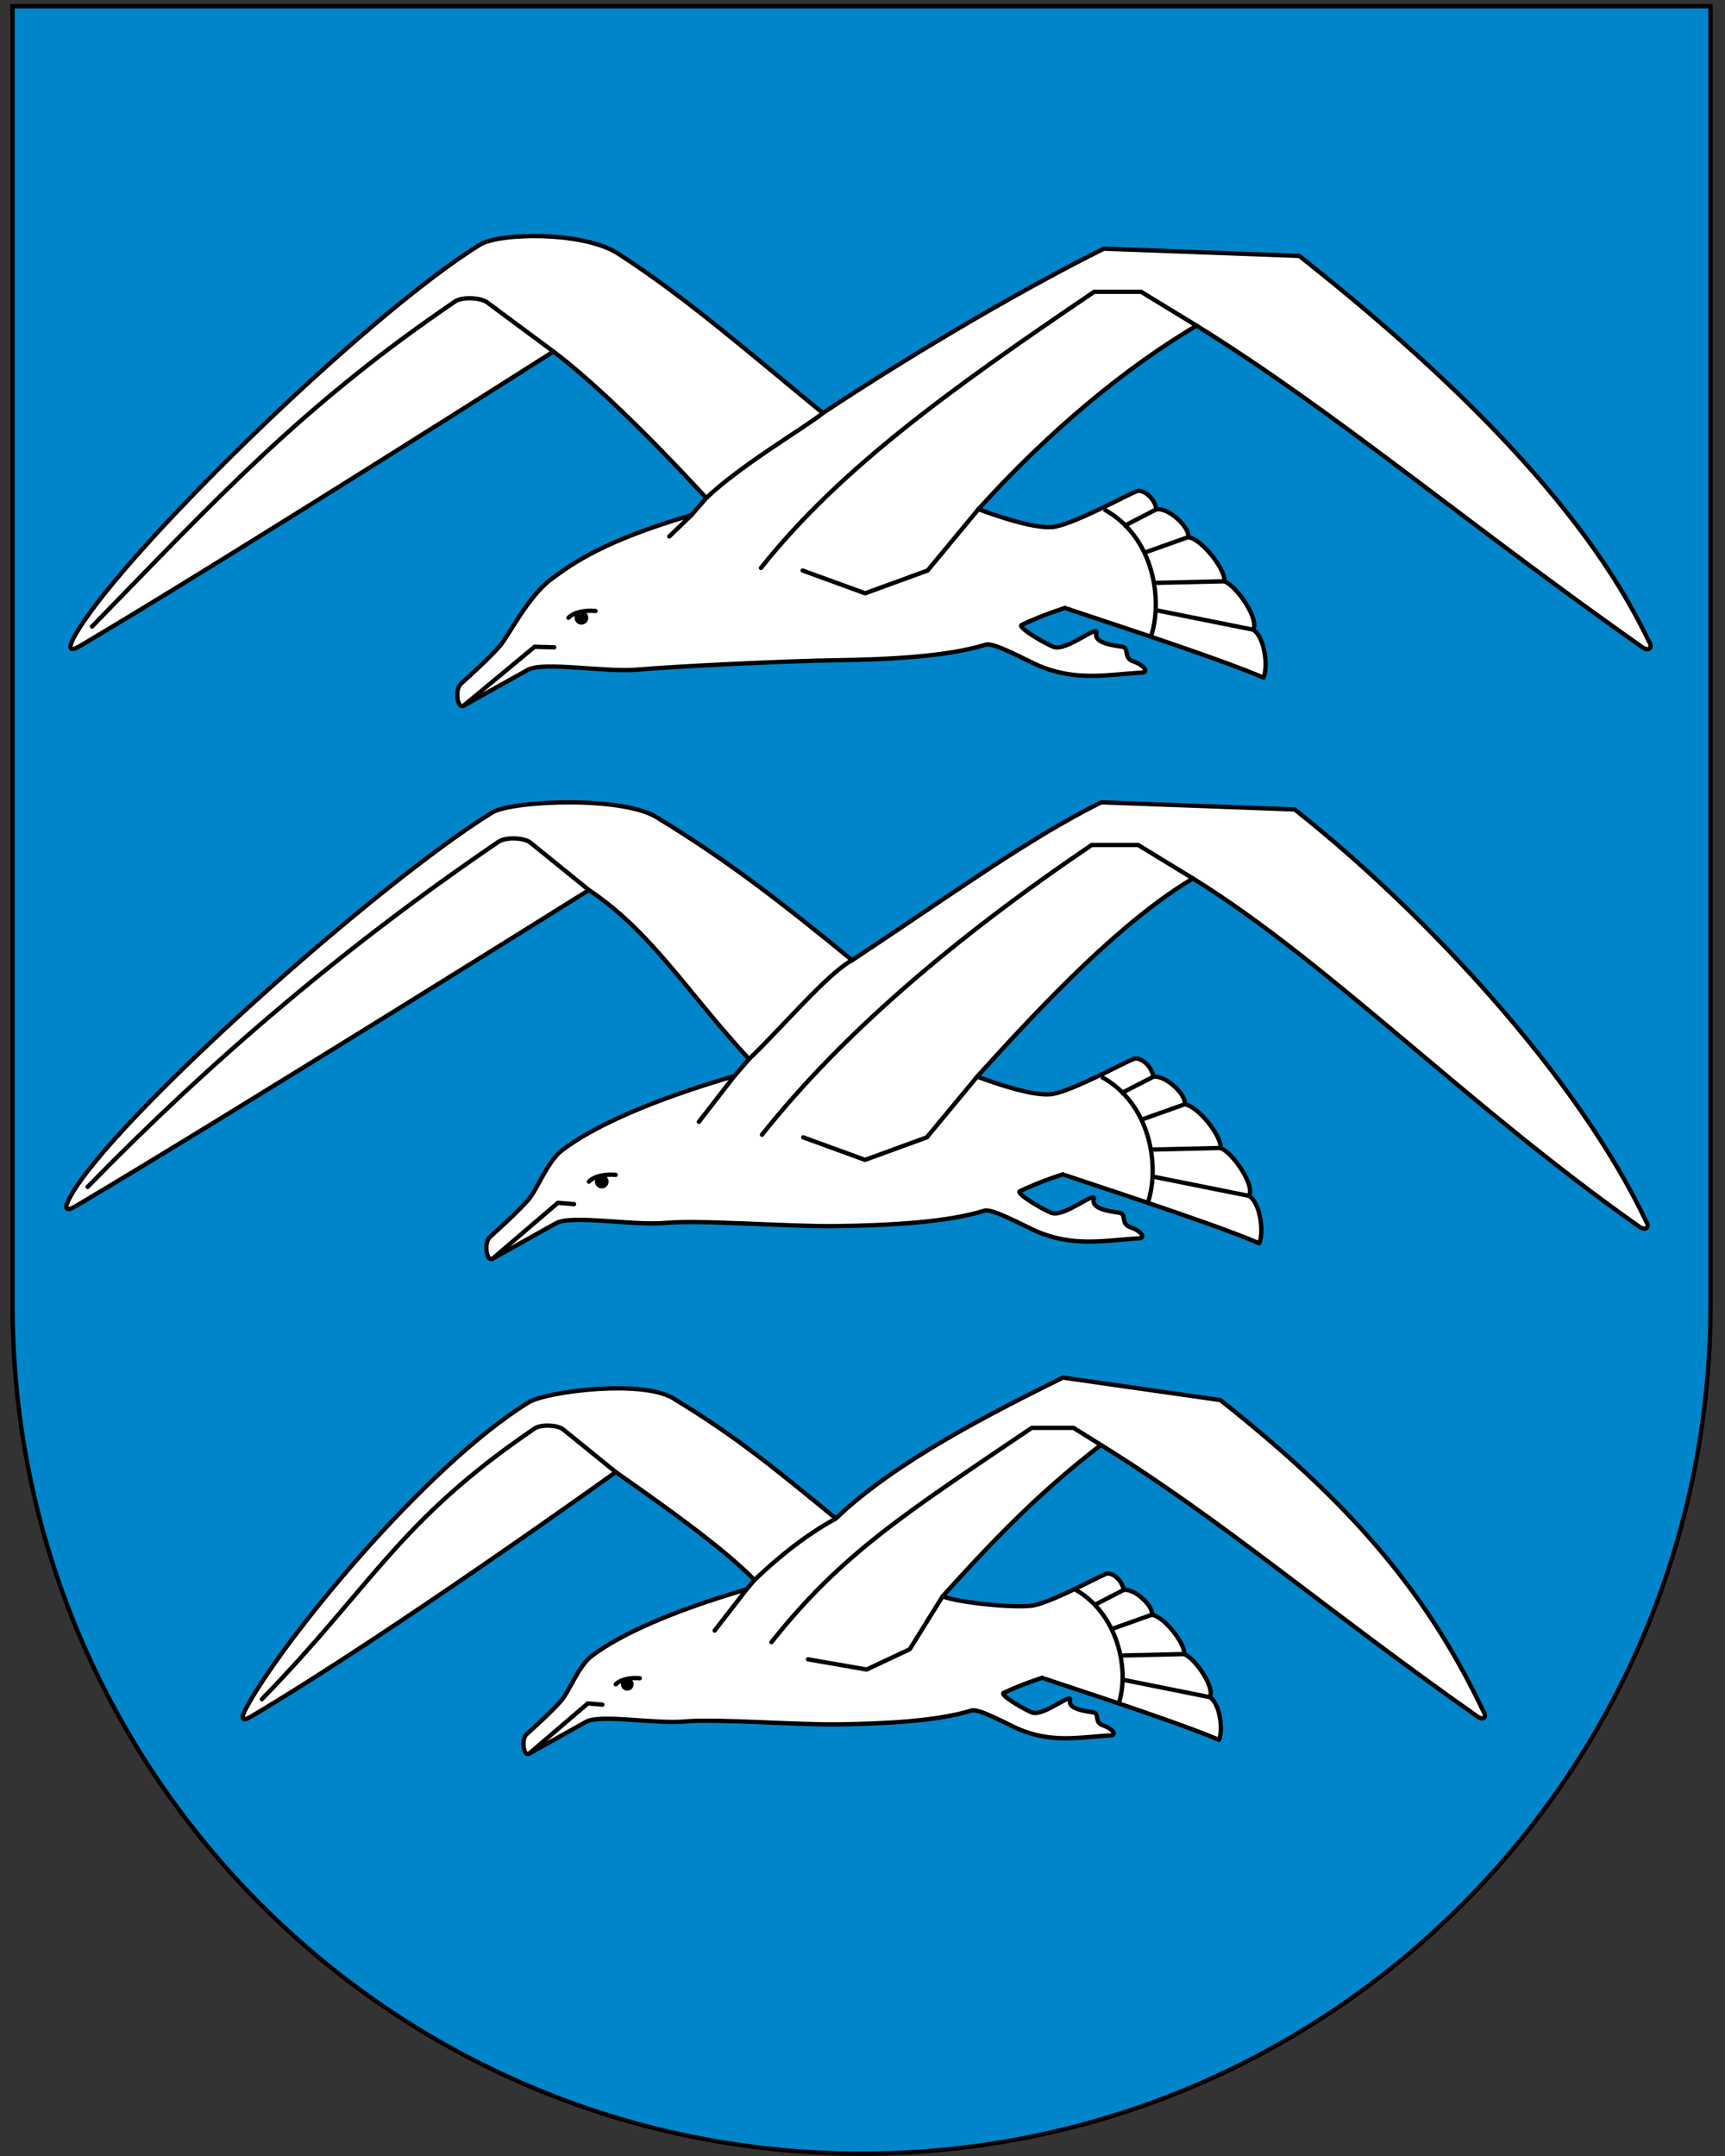<?xml version="1.0" encoding="UTF-8" standalone="no"?>
<svg
   xmlns:dc="http://purl.org/dc/elements/1.1/"
   xmlns:cc="http://creativecommons.org/ns#"
   xmlns:rdf="http://www.w3.org/1999/02/22-rdf-syntax-ns#"
   xmlns:svg="http://www.w3.org/2000/svg"
   xmlns="http://www.w3.org/2000/svg"
   id="svg2"
   height="500"
   width="400"
   version="1">
  <rect width="100%" height="100%" fill="#333333" stroke="none"/>
  <defs
     id="defs4" />
  <path
     style="fill:#0085ca;fill-opacity:1;fill-rule:nonzero"
     d="m 396.64,1.45 -393.73,0 0,301.05 0,0 0,0.09 c 0,108.73 88.14,196.86 196.86,196.86 108.72,0 196.87,-88.14 196.87,-196.86 l 0,-0.09 0,0 z"
     id="path2418" />
  <path
     style="fill:none;stroke:#000000"
     id="path4300"
     d="m 396.64,1.45 -393.73,0 0,301.05 0,0 c 0,0.03 0,0.06 0,0.09 0,108.73 88.14,196.86 196.86,196.86 108.72,0 196.87,-88.14 196.87,-196.86 0,-0.03 0,-0.06 0,-0.09 l 0,0 0,-301.05 z" />
  <path
     id="path4989"
     d="m 130.348,266.739 c -3.398,2.57 -5.803,9.203 -7.849,11.515 -2.637,2.981 -6.436,6.379 -8.885,8.617 -1.476,1.349 -0.801,5.819 0.598,5.037 l 14.73,-8.229 c 3.621,-2.023 17.79,0.611 25.348,-0.073 8.287,-0.751 28.444,0.899 39.712,0.742 12.043,-0.168 25.581,-0.852 34.287,-3.583 1.822,-0.572 9.601,3.742 11.995,4.769 8.674,3.719 15.837,2.125 23.702,1.654 1.728,0.035 0.838,-1.637 -1.85,-2.569 -2.444,-0.847 -0.768,-3.106 -2.604,-3.374 -2.009,-0.294 -6.501,-0.849 -5.894,-3.094 0.594,-2.196 -6.63,4.053 -9.663,3.171 -1.546,-0.45 -8.57,-4.545 -7.486,-5.066 4.763,-2.29 10.004,-3.923 10.004,-3.923 0.193,0.258 33.272,10.754 45.52,16.004 1.141,-2.793 0.141,-9.565 -2.415,-11.003 1.564,-2.289 -3.835,-10.18 -6.62,-11.103 0.567,-2.231 -4.864,-9.564 -8.258,-10.136 0.451,-2.175 -4.483,-6.841 -7.294,-6.378 -0.33,-2.473 -2.944,-4.735 -4.572,-4.131 -1.926,0.714 -13.683,7.158 -18.646,8.107 -3.987,0.762 -12.791,-2.221 -17.615,-4.013 16.296,-18.076 34.035,-36.468 50.046,-45.948 31.604,19.586 63.574,52.657 103.377,80.674 1.776,1.25 2.578,0.095 1.629,-1.273 -15.425,-32.53 -49.873,-70.436 -81.429,-95.407 l -44.859,-1.659 c -17.103,8.512 -34.534,21.294 -57.757,36.622 -16.27,-13.324 -28.948,-23.158 -44.705,-32.761 -7.713,-5.509 -34.283,-4.253 -38.756,-1.502 -26.499,16.298 -88.686,71.779 -98.002,89.395 -1.336,2.526 -0.934,3.303 1.509,1.854 35.743,-21.194 118.917,-73.257 118.917,-73.257 14.438,9.625 22.627,23.496 37.13,39.202 l -3.406,3.922 c -19.618,5.758 -32.686,11.715 -39.936,17.198 z"
     style="fill:#ffffff;fill-rule:evenodd;stroke:#000000;stroke-width:1;stroke-linecap:round;stroke-linejoin:round;stroke-miterlimit:4;stroke-dasharray:none;stroke-opacity:1" />
  <path
     id="path4358"
     d="m 114.212,291.908 15.161,-12.966 3.734,0.322"
     style="fill:none;fill-rule:evenodd;stroke:#000000;stroke-width:1;stroke-linecap:round;stroke-linejoin:round;stroke-miterlimit:4;stroke-dasharray:none;stroke-opacity:1" />
  <path
     id="path4360"
     d="m 136.559,274.029 c 1.332,-1.352 3.861,-1.773 6.208,-1.566"
     style="fill:none;fill-rule:evenodd;stroke:#000000;stroke-width:1;stroke-linecap:round;stroke-linejoin:miter;stroke-miterlimit:4;stroke-dasharray:none;stroke-opacity:1" />
  <circle
     r="1.083"
     cy="274.028"
     cx="139.538"
     id="path4362"
     style="opacity:1;fill:#000000;fill-opacity:1;fill-rule:evenodd;stroke:#000000;stroke-width:1;stroke-linecap:round;stroke-linejoin:round;stroke-miterlimit:4;stroke-dasharray:none;stroke-opacity:1" />
  <path
     id="path4364"
     d="m 170.284,249.541 -8.231,10.634"
     style="fill:none;fill-rule:evenodd;stroke:#000000;stroke-width:1;stroke-linecap:round;stroke-linejoin:miter;stroke-miterlimit:4;stroke-dasharray:none;stroke-opacity:1" />
  <path
     id="path4366"
     d="m 173.69,245.619 c 7.969,-7.643 18.244,-19.898 23.908,-22.93"
     style="fill:none;fill-rule:evenodd;stroke:#000000;stroke-width:1;stroke-linecap:butt;stroke-linejoin:miter;stroke-miterlimit:4;stroke-dasharray:none;stroke-opacity:1" />
  <path
     id="path4368"
     d="m 176.689,263.163 c 18.271,-23.021 44.261,-45.381 76.467,-67.208 l 10.753,0 12.729,7.776"
     style="fill:none;fill-rule:evenodd;stroke:#000000;stroke-width:1;stroke-linecap:round;stroke-linejoin:round;stroke-miterlimit:4;stroke-dasharray:none;stroke-opacity:1" />
  <path
     id="path4370"
     d="m 226.592,249.679 -11.669,14.081 -14.338,5.227 -14.338,-5.227"
     style="fill:none;fill-rule:evenodd;stroke:#000000;stroke-width:1;stroke-linecap:round;stroke-linejoin:round;stroke-miterlimit:4;stroke-dasharray:none;stroke-opacity:1" />
  <path
     id="path4372"
     d="m 255.397,249.721 c 11.482,6.259 13.601,20.833 10.753,29.273"
     style="fill:none;fill-rule:evenodd;stroke:#000000;stroke-width:1;stroke-linecap:butt;stroke-linejoin:miter;stroke-miterlimit:4;stroke-dasharray:none;stroke-opacity:1" />
  <path
     id="path4374"
     d="m 289.597,277.333 -22.253,-4.463"
     style="fill:none;fill-rule:evenodd;stroke:#000000;stroke-width:1;stroke-linecap:butt;stroke-linejoin:miter;stroke-miterlimit:4;stroke-dasharray:none;stroke-opacity:1" />
  <path
     id="path4376"
     d="m 282.977,266.23 -15.931,0.368"
     style="fill:none;fill-rule:evenodd;stroke:#000000;stroke-width:1;stroke-linecap:butt;stroke-linejoin:miter;stroke-miterlimit:4;stroke-dasharray:none;stroke-opacity:1" />
  <path
     id="path4378"
     d="m 274.719,256.093 -10.212,3.634"
     style="fill:none;fill-rule:evenodd;stroke:#000000;stroke-width:1;stroke-linecap:butt;stroke-linejoin:miter;stroke-miterlimit:4;stroke-dasharray:none;stroke-opacity:1" />
  <path
     id="path4380"
     d="m 267.425,249.715 -7.548,3.889"
     style="fill:none;fill-rule:evenodd;stroke:#000000;stroke-width:1;stroke-linecap:butt;stroke-linejoin:miter;stroke-miterlimit:4;stroke-dasharray:none;stroke-opacity:1" />
  <path
     id="path4382"
     d="m 20.319,275.26 c 28.654,-29.404 60.26,-56.223 95.286,-80.052 1.755,-1.194 6.053,-0.877 7.318,0.149 l 13.638,11.06"
     style="fill:none;fill-rule:evenodd;stroke:#000000;stroke-width:1;stroke-linecap:round;stroke-linejoin:miter;stroke-miterlimit:4;stroke-dasharray:none;stroke-opacity:1" />
  <path
     style="fill:#ffffff;fill-rule:evenodd;stroke:#000000;stroke-width:1;stroke-linecap:round;stroke-linejoin:round;stroke-miterlimit:4;stroke-dasharray:none;stroke-opacity:1"
     d="m 115.851,149.88 c -2.665,3.013 -6.504,6.446 -8.979,8.708 -1.492,1.363 -0.81,5.88 0.604,5.09 l 14.885,-8.316 c 3.659,-2.044 17.977,0.618 25.615,-0.074 8.374,-0.759 34.589,-2.014 45.976,-2.172 12.17,-0.17 25.851,-0.861 34.648,-3.621 1.841,-0.578 9.702,3.782 12.122,4.819 8.766,3.758 16.004,2.147 23.951,1.671 1.746,0.036 0.847,-1.654 -1.87,-2.596 -2.47,-0.856 -0.776,-3.138 -2.632,-3.41 -2.031,-0.297 -6.57,-0.858 -5.956,-3.126 0.6,-2.219 -6.7,4.096 -9.764,3.204 -1.563,-0.454 -8.66,-4.593 -7.565,-5.12 4.813,-2.314 10.11,-3.964 10.11,-3.964 0.196,0.261 33.623,10.867 46,16.173 1.153,-2.823 0.142,-9.665 -2.44,-11.119 1.581,-2.313 -3.875,-10.288 -6.69,-11.22 0.573,-2.255 -4.916,-9.665 -8.345,-10.243 0.456,-2.198 -4.53,-6.913 -7.371,-6.445 -0.334,-2.499 -2.975,-4.785 -4.62,-4.175 -1.946,0.722 -13.827,7.234 -18.843,8.193 -4.029,0.771 -12.926,-2.245 -17.8,-4.055 16.468,-18.267 34.393,-32.979 50.574,-42.558 31.937,19.792 63.004,46.17 103.226,74.482 1.794,1.263 2.605,0.096 1.646,-1.286 -15.587,-32.873 -49.159,-64.136 -81.048,-89.369 L 255.952,57.674 C 238.669,66.276 214.271,80.302 190.803,95.791 174.362,82.327 158.995,68.898 143.317,58.804 c -8.053,-5.185 -27.48,-4.849 -32,-2.069 -26.779,16.47 -84.798,73.362 -94.212,91.163 -1.35,2.553 -0.944,3.338 1.525,1.874 36.12,-21.418 109.699,-68.243 109.699,-68.243 8.39,6.282 20.799,18.095 35.454,33.966 l -3.442,3.963 c -19.825,5.819 -27.283,10.907 -32.663,14.976 -5.38,4.069 -9.759,13.11 -11.826,15.446 z"
     id="path4384" />
  <path
     style="fill:none;fill-rule:evenodd;stroke:#000000;stroke-width:1;stroke-linecap:round;stroke-linejoin:round;stroke-miterlimit:4;stroke-dasharray:none;stroke-opacity:1"
     d="m 107.476,163.678 16.49,-13.687 4.553,0.13"
     id="path4386" />
  <path
     style="fill:none;fill-rule:evenodd;stroke:#000000;stroke-width:1;stroke-linecap:round;stroke-linejoin:miter;stroke-miterlimit:4;stroke-dasharray:none;stroke-opacity:1"
     d="m 131.813,143.274 c 1.346,-1.366 3.902,-1.792 6.273,-1.582"
     id="path4388" />
  <circle
     style="opacity:1;fill:#000000;fill-opacity:1;fill-rule:evenodd;stroke:#000000;stroke-width:1;stroke-linecap:round;stroke-linejoin:round;stroke-miterlimit:4;stroke-dasharray:none;stroke-opacity:1"
     id="circle4390"
     cx="134.823"
     cy="143.272"
     r="1.094" />
  <path
     style="fill:none;fill-rule:evenodd;stroke:#000000;stroke-width:1;stroke-linecap:round;stroke-linejoin:miter;stroke-miterlimit:4;stroke-dasharray:none;stroke-opacity:1"
     d="m 160.34,119.458 -5.149,4.96"
     id="path4392" />
  <path
     style="fill:none;fill-rule:evenodd;stroke:#000000;stroke-width:1;stroke-linecap:butt;stroke-linejoin:miter;stroke-miterlimit:4;stroke-dasharray:none;stroke-opacity:1"
     d="m 163.782,115.495 c 8.053,-7.724 23.778,-16.915 27.021,-19.703"
     id="path4394" />
  <path
     style="fill:none;fill-rule:evenodd;stroke:#000000;stroke-width:1;stroke-linecap:round;stroke-linejoin:round;stroke-miterlimit:4;stroke-dasharray:none;stroke-opacity:1"
     d="m 176.457,131.708 c 18.463,-23.264 44.728,-41.985 77.273,-64.042 l 10.867,0 12.863,7.858"
     id="path4396" />
  <path
     style="fill:none;fill-rule:evenodd;stroke:#000000;stroke-width:1;stroke-linecap:round;stroke-linejoin:round;stroke-miterlimit:4;stroke-dasharray:none;stroke-opacity:1"
     d="m 226.886,118.082 -11.792,14.229 -14.489,5.282 -14.489,-5.282"
     id="path4398" />
  <path
     style="fill:none;fill-rule:evenodd;stroke:#000000;stroke-width:1;stroke-linecap:butt;stroke-linejoin:miter;stroke-miterlimit:4;stroke-dasharray:none;stroke-opacity:1"
     d="m 255.994,118.125 c 11.603,6.325 13.744,21.053 10.867,29.581"
     id="path4400" />
  <path
     style="fill:none;fill-rule:evenodd;stroke:#000000;stroke-width:1;stroke-linecap:butt;stroke-linejoin:miter;stroke-miterlimit:4;stroke-dasharray:none;stroke-opacity:1"
     d="m 290.555,146.027 -22.487,-4.51"
     id="path4402" />
  <path
     style="fill:none;fill-rule:evenodd;stroke:#000000;stroke-width:1;stroke-linecap:butt;stroke-linejoin:miter;stroke-miterlimit:4;stroke-dasharray:none;stroke-opacity:1"
     d="m 283.865,134.807 -16.099,0.372"
     id="path4404" />
  <path
     style="fill:none;fill-rule:evenodd;stroke:#000000;stroke-width:1;stroke-linecap:butt;stroke-linejoin:miter;stroke-miterlimit:4;stroke-dasharray:none;stroke-opacity:1"
     d="m 275.52,124.564 -10.32,3.672"
     id="path4406" />
  <path
     style="fill:none;fill-rule:evenodd;stroke:#000000;stroke-width:1;stroke-linecap:butt;stroke-linejoin:miter;stroke-miterlimit:4;stroke-dasharray:none;stroke-opacity:1"
     d="m 268.149,118.119 -7.627,3.93"
     id="path4408" />
  <path
     style="fill:none;fill-rule:evenodd;stroke:#000000;stroke-width:1;stroke-linecap:round;stroke-linejoin:miter;stroke-miterlimit:4;stroke-dasharray:none;stroke-opacity:1"
     d="m 21.333,145.31 c 28.956,-29.713 48.771,-51.305 84.165,-75.384 1.774,-1.207 6.073,-0.83 7.395,0.151 l 15.435,11.452"
     id="path4410" />
  <path
     style="fill:#ffffff;fill-rule:evenodd;stroke:#000000;stroke-width:1;stroke-linecap:round;stroke-linejoin:round;stroke-miterlimit:4;stroke-dasharray:none;stroke-opacity:1"
     d="m 137.191,384.053 c -3.058,2.313 -5.223,8.282 -7.063,10.362 -2.373,2.683 -5.792,5.74 -7.996,7.755 -1.329,1.214 -0.721,5.236 0.538,4.533 l 13.255,-7.405 c 3.259,-1.821 16.009,0.55 22.811,-0.066 7.457,-0.676 25.597,0.809 35.737,0.668 10.838,-0.151 23.02,-0.767 30.855,-3.225 1.64,-0.514 8.64,3.368 10.795,4.291 7.806,3.347 14.252,1.912 21.329,1.488 1.555,0.032 0.755,-1.473 -1.665,-2.312 -2.199,-0.762 -0.691,-2.795 -2.344,-3.036 -1.808,-0.264 -5.85,-0.764 -5.304,-2.784 0.534,-1.976 -5.966,3.647 -8.695,2.854 -1.392,-0.405 -7.712,-4.09 -6.737,-4.559 4.286,-2.061 9.003,-3.53 9.003,-3.53 0.174,0.232 29.942,9.678 40.964,14.402 1.026,-2.514 0.127,-8.607 -2.173,-9.902 1.408,-2.06 -3.451,-9.161 -5.958,-9.992 0.51,-2.008 -4.378,-8.607 -7.431,-9.122 0.406,-1.957 -4.034,-6.157 -6.564,-5.74 -0.297,-2.225 -2.649,-4.261 -4.114,-3.718 -1.733,0.643 -12.313,6.442 -16.78,7.296 -3.588,0.686 -16.746,-0.484 -21.087,-2.096 14.665,-16.267 23.958,-25.208 36.714,-35.116 28.44,17.625 51.4,37.702 87.218,62.914 1.598,1.125 2.32,0.085 1.466,-1.145 -13.881,-29.274 -32.595,-49.705 -60.992,-72.177 l -36.511,-5.213 c -15.391,7.66 -38.74,19.277 -52.625,32.68 -14.641,-11.99 -23.003,-18.895 -37.183,-27.536 -6.941,-4.958 -30.025,-1.898 -34.05,0.577 -23.847,14.667 -57.263,55.315 -65.646,71.167 -1.202,2.273 -0.841,2.972 1.358,1.668 32.166,-19.073 84.467,-56.645 84.467,-56.645 10.375,7.284 24.909,17.514 32.173,25.034 l -1.825,2.152 c -17.654,5.182 -29.414,10.542 -35.938,15.476 z"
     id="path4412" />
  <path
     style="fill:none;fill-rule:evenodd;stroke:#000000;stroke-width:1;stroke-linecap:round;stroke-linejoin:round;stroke-miterlimit:4;stroke-dasharray:none;stroke-opacity:1"
     d="m 122.67,406.703 13.644,-11.668 3.36,0.29"
     id="path4414" />
  <path
     style="fill:none;fill-rule:evenodd;stroke:#000000;stroke-width:1;stroke-linecap:round;stroke-linejoin:miter;stroke-miterlimit:4;stroke-dasharray:none;stroke-opacity:1"
     d="m 142.78,390.614 c 1.199,-1.216 3.475,-1.596 5.587,-1.409"
     id="path4416" />
  <circle
     style="opacity:1;fill:#000000;fill-opacity:1;fill-rule:evenodd;stroke:#000000;stroke-width:1;stroke-linecap:round;stroke-linejoin:round;stroke-miterlimit:4;stroke-dasharray:none;stroke-opacity:1"
     id="circle4418"
     cx="145.461"
     cy="390.612"
     r="0.974" />
  <path
     style="fill:none;fill-rule:evenodd;stroke:#000000;stroke-width:1;stroke-linecap:round;stroke-linejoin:miter;stroke-miterlimit:4;stroke-dasharray:none;stroke-opacity:1"
     d="m 173.129,368.577 -7.407,9.57"
     id="path4420" />
  <path
     style="fill:none;fill-rule:evenodd;stroke:#000000;stroke-width:1;stroke-linecap:butt;stroke-linejoin:miter;stroke-miterlimit:4;stroke-dasharray:none;stroke-opacity:1"
     d="m 174.955,366.425 c 7.172,-6.878 13.784,-11.537 18.881,-14.265"
     id="path4422" />
  <path
     style="fill:none;fill-rule:evenodd;stroke:#000000;stroke-width:1;stroke-linecap:round;stroke-linejoin:round;stroke-miterlimit:4;stroke-dasharray:none;stroke-opacity:1"
     d="m 178.893,380.835 c 16.442,-20.717 31.37,-30.06 60.352,-49.702 l 9.677,0 6.357,3.967"
     id="path4424" />
  <path
     style="fill:none;fill-rule:evenodd;stroke:#000000;stroke-width:1;stroke-linecap:round;stroke-linejoin:round;stroke-miterlimit:4;stroke-dasharray:none;stroke-opacity:1"
     d="m 218.566,370.216 -7.608,12.258 -10.009,4.704 -13.591,-2.362"
     id="path4426" />
  <path
     style="fill:none;fill-rule:evenodd;stroke:#000000;stroke-width:1;stroke-linecap:butt;stroke-linejoin:miter;stroke-miterlimit:4;stroke-dasharray:none;stroke-opacity:1"
     d="m 249.034,368.463 c 10.333,5.632 12.928,19.023 10.366,26.618"
     id="path4428" />
  <path
     style="fill:none;fill-rule:evenodd;stroke:#000000;stroke-width:1;stroke-linecap:butt;stroke-linejoin:miter;stroke-miterlimit:4;stroke-dasharray:none;stroke-opacity:1"
     d="m 280.5,393.587 -20.025,-4.016"
     id="path4430" />
  <path
     style="fill:none;fill-rule:evenodd;stroke:#000000;stroke-width:1;stroke-linecap:butt;stroke-linejoin:miter;stroke-miterlimit:4;stroke-dasharray:none;stroke-opacity:1"
     d="m 274.542,383.595 -14.336,0.331"
     id="path4432" />
  <path
     style="fill:none;fill-rule:evenodd;stroke:#000000;stroke-width:1;stroke-linecap:butt;stroke-linejoin:miter;stroke-miterlimit:4;stroke-dasharray:none;stroke-opacity:1"
     d="m 267.111,374.473 -9.19,3.27"
     id="path4434" />
  <path
     style="fill:none;fill-rule:evenodd;stroke:#000000;stroke-width:1;stroke-linecap:butt;stroke-linejoin:miter;stroke-miterlimit:4;stroke-dasharray:none;stroke-opacity:1"
     d="m 260.547,368.733 -6.792,3.5"
     id="path4436" />
  <path
     style="fill:none;fill-rule:evenodd;stroke:#000000;stroke-width:1;stroke-linecap:round;stroke-linejoin:miter;stroke-miterlimit:4;stroke-dasharray:none;stroke-opacity:1"
     d="m 60.722,394.063 c 25.786,-26.46 31.682,-41.316 63.202,-62.759 1.579,-1.074 5.447,-0.789 6.586,0.134 l 12.273,9.953"
     id="path4438" />
</svg>
